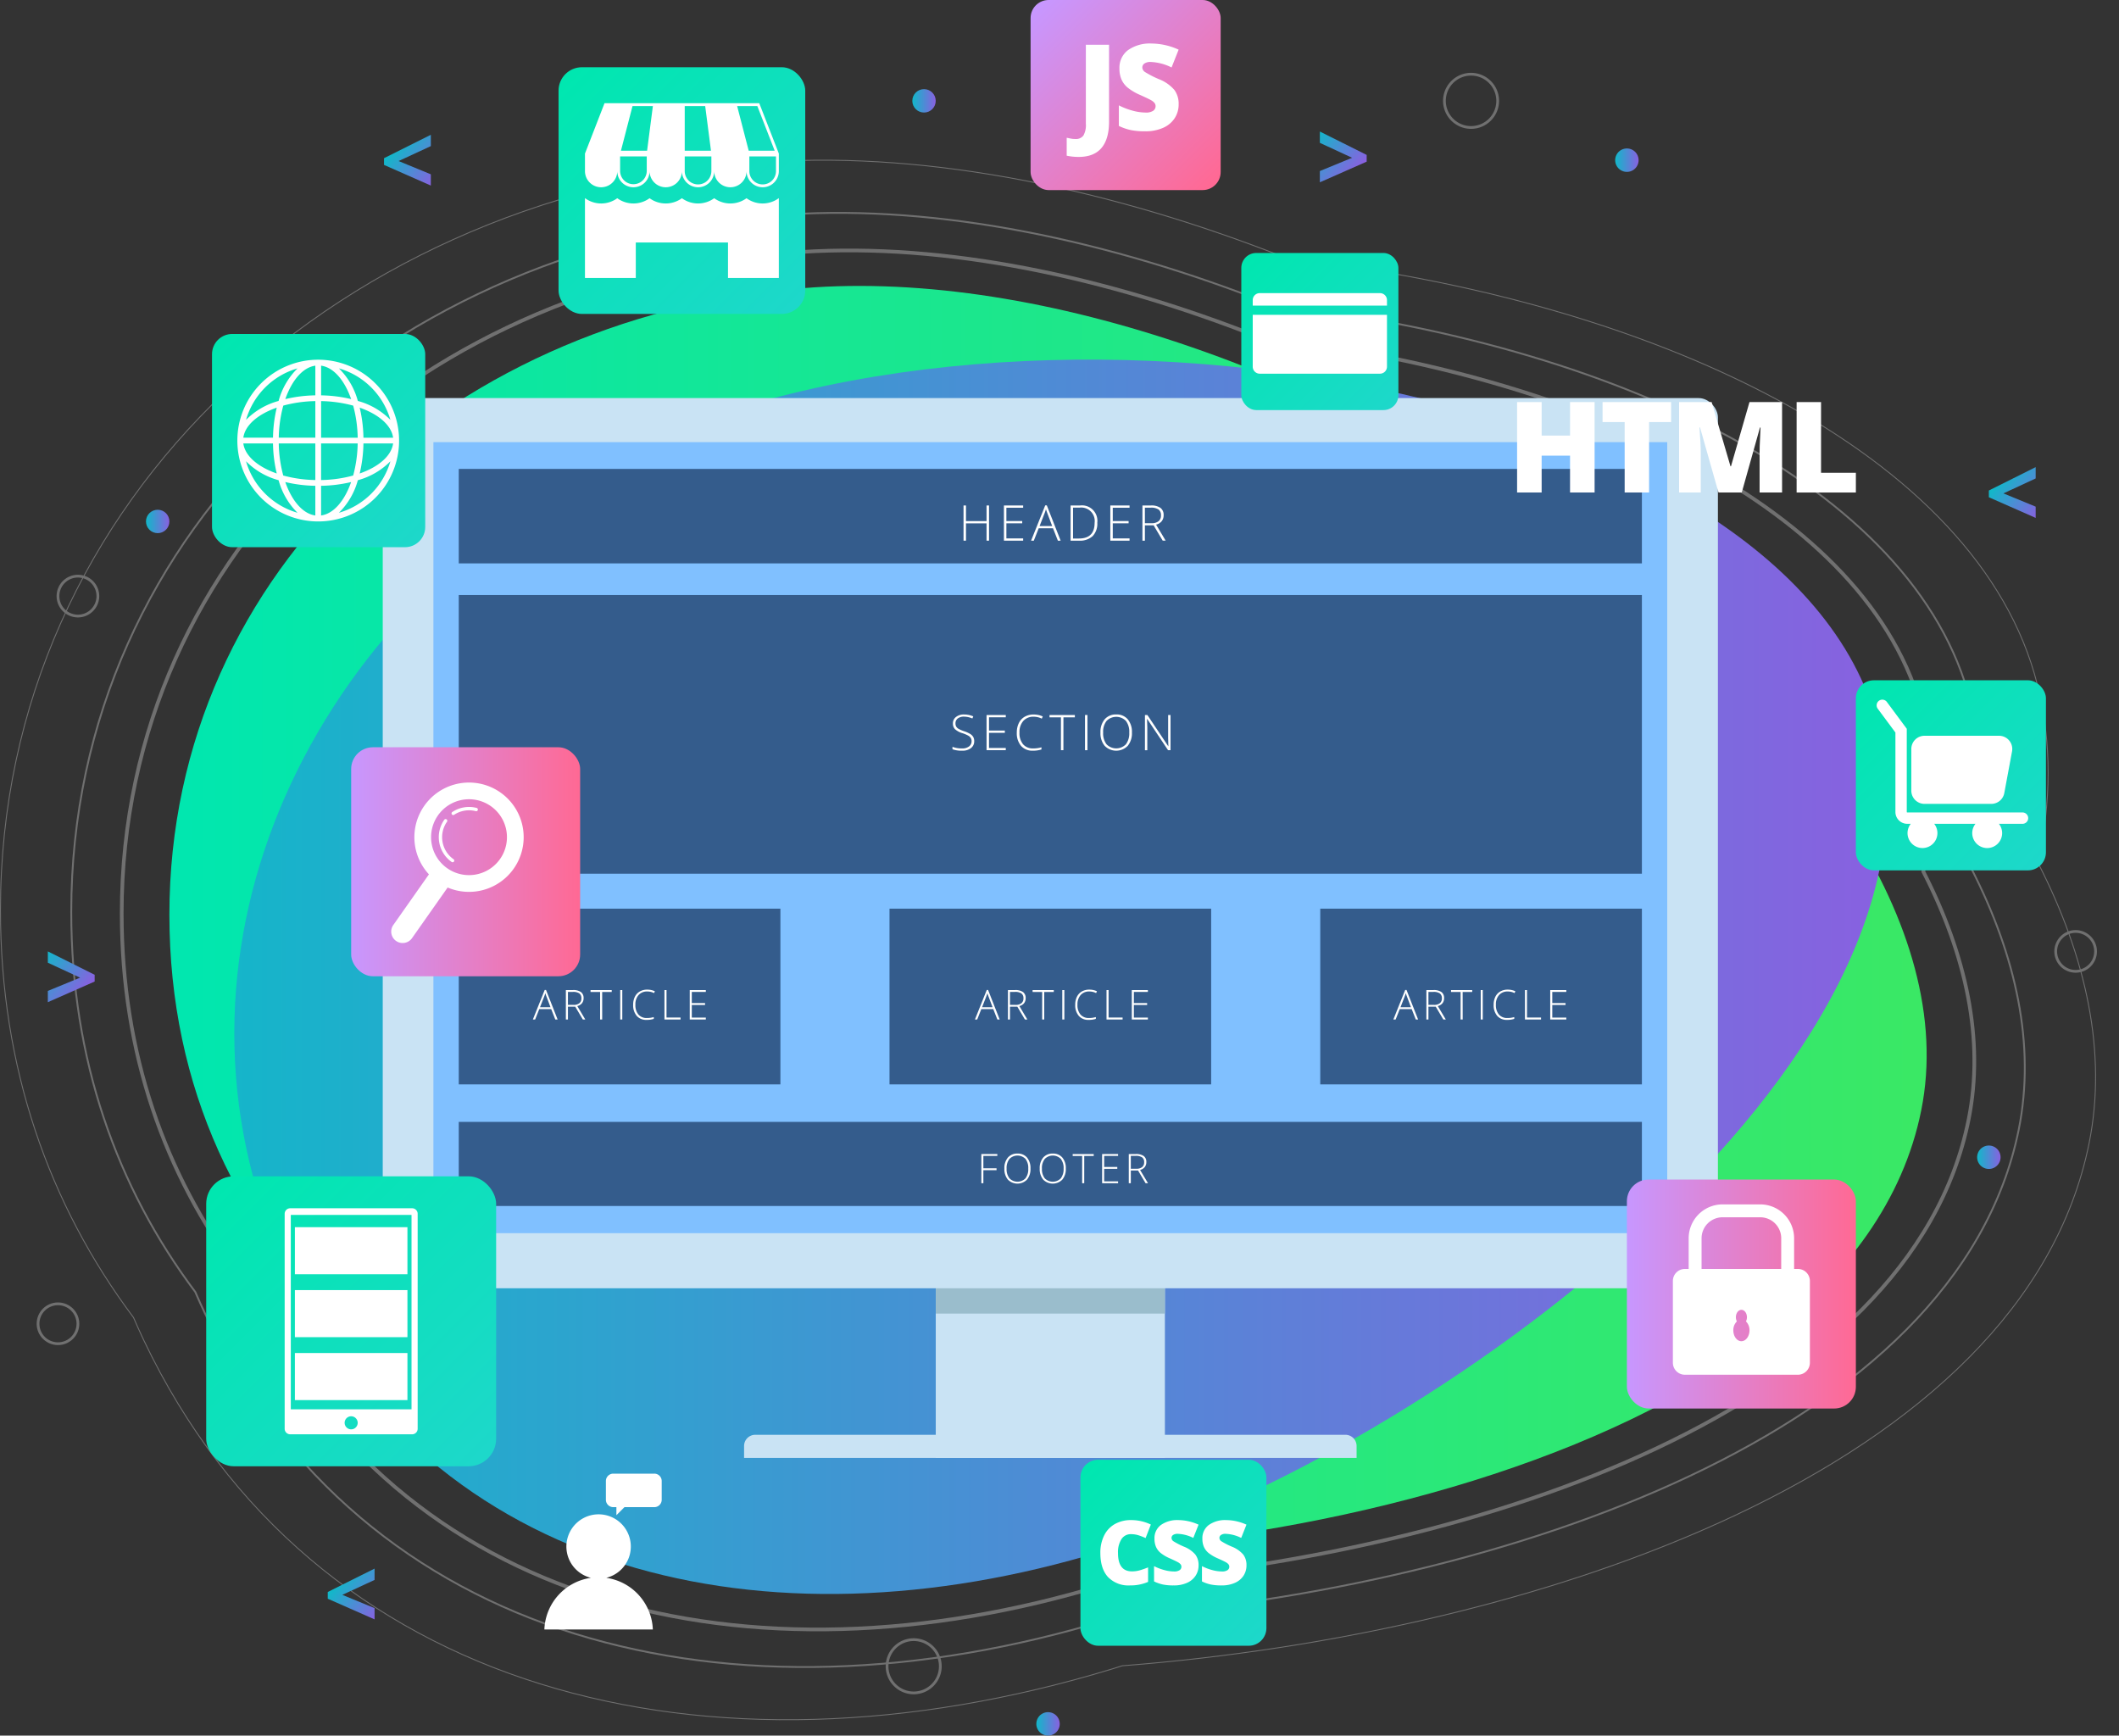<svg xmlns="http://www.w3.org/2000/svg" xmlns:xlink="http://www.w3.org/1999/xlink" width="575.317" height="471.187" viewBox="0 0 575.317 471.187">
  <rect x="0" y="0" width="575.317" height="471.187" fill="#333333" stroke="none"/>
  <defs>
    <linearGradient id="linear-gradient" y1="0.5" x2="1" y2="0.5" gradientUnits="objectBoundingBox">
      <stop offset="0" stop-color="#00e7b0"/>
      <stop offset="1" stop-color="#3de861"/>
    </linearGradient>
    <linearGradient id="linear-gradient-2" x1="-0.066" y1="0.517" x2="0.948" y2="0.517" gradientUnits="objectBoundingBox">
      <stop offset="0" stop-color="#11b8c9"/>
      <stop offset="1" stop-color="#8861e0"/>
    </linearGradient>
    <linearGradient id="linear-gradient-3" x1="0.039" y1="0.039" x2="0.961" y2="0.961" gradientUnits="objectBoundingBox">
      <stop offset="0" stop-color="#00e7b0"/>
      <stop offset="1" stop-color="#1dd8ca"/>
    </linearGradient>
    <linearGradient id="linear-gradient-7" x1="0.039" y1="0.039" x2="0.961" y2="0.961" gradientUnits="objectBoundingBox">
      <stop offset="0" stop-color="#c797ff"/>
      <stop offset="1" stop-color="#ff6994"/>
    </linearGradient>
    <linearGradient id="linear-gradient-8" x1="0" y1="0.5" x2="1" y2="0.5" xlink:href="#linear-gradient-7"/>
    <linearGradient id="linear-gradient-14" x1="0" y1="0.5" x2="1" y2="0.5" xlink:href="#linear-gradient-2"/>
    <linearGradient id="linear-gradient-16" x1="0" y1="0.5" x2="1" y2="0.5" xlink:href="#linear-gradient-2"/>
    <linearGradient id="linear-gradient-17" x1="0" y1="0.5" x2="1" y2="0.5" xlink:href="#linear-gradient-2"/>
    <linearGradient id="linear-gradient-19" x1="-0.146" y1="0.135" x2="0.676" y2="0.892" xlink:href="#linear-gradient-2"/>
    <linearGradient id="linear-gradient-20" x1="-0.146" y1="0.135" x2="0.676" y2="0.892" xlink:href="#linear-gradient-2"/>
    <linearGradient id="linear-gradient-21" x1="0.339" y1="0.148" x2="1.131" y2="0.879" xlink:href="#linear-gradient-2"/>
    <linearGradient id="linear-gradient-22" x1="0.339" y1="0.148" x2="1.131" y2="0.879" xlink:href="#linear-gradient-2"/>
    <linearGradient id="linear-gradient-24" x1="0.339" y1="0.148" x2="1.131" y2="0.879" xlink:href="#linear-gradient-2"/>
    <linearGradient id="linear-gradient-25" x1="0" y1="0.5" x2="1" y2="0.5" xlink:href="#linear-gradient-2"/>
  </defs>
  <g id="Group_6933" data-name="Group 6933" transform="translate(-37.537 -101.508)">
    <g id="Group_6890" data-name="Group 6890" transform="translate(37.662 144.994)">
      <path id="Path_7028" data-name="Path 7028" d="M546.032,380.67c-19.557,97.654-204.925,131.585-300.519,117.281C145.99,483.058,70.389,421.689,70.389,327.613S149,163.384,245.513,157.277C377.893,148.9,565.978,281.073,546.032,380.67Z" transform="translate(-24.524 -122.759)" fill="url(#linear-gradient)"/>
      <path id="Path_7029" data-name="Path 7029" d="M529.181,270.589c23.184,92.084-122.493,197.264-210.65,224.125-91.783,27.966-182.017,6.115-220.571-74.873s.37-173.6,80.955-218.411C289.447,139.965,505.536,176.671,529.181,270.589Z" transform="translate(-19.475 -117.03)" fill="url(#linear-gradient-2)"/>
      <g id="Group_6889" data-name="Group 6889">
        <path id="Path_7030" data-name="Path 7030" d="M550.291,318.647c3.2-14.337,3.408-28.675-.13-42.724-14.089-55.962-92.991-92.648-179.978-102.278-42.017-16.618-85.492-25.684-124.4-23.222C144.028,156.861,61.153,230.823,61.153,330c0,37.933,11.67,70.815,31.939,97.847.786,1.812,1.593,3.623,2.451,5.424,40.646,85.383,135.776,108.419,232.539,78.936.783-.238,1.584-.5,2.377-.748,99.435-7.709,216.446-47.143,232.144-125.523C566.911,364.425,562,341.472,550.291,318.647Z" transform="translate(-28.232 -125.518)" fill="none" stroke="#707070" stroke-miterlimit="10" stroke-width="1"/>
        <path id="Path_7031" data-name="Path 7031" d="M567.163,320.557c3.37-15.117,3.595-30.237-.136-45.052-14.857-59.01-98.057-97.694-189.786-107.851-44.305-17.525-90.149-27.084-131.18-24.487-107.3,6.79-194.685,84.781-194.685,189.364,0,40,12.3,74.671,33.678,103.178.83,1.91,1.682,3.819,2.586,5.719,42.86,90.034,143.172,114.325,245.208,83.236.827-.251,1.669-.526,2.506-.79,104.853-8.128,228.24-49.71,244.792-132.36C584.689,368.829,579.512,344.625,567.163,320.557Z" transform="translate(-32.157 -128.44)" fill="none" stroke="#707070" stroke-miterlimit="10" stroke-width="0.5"/>
        <path id="Path_7032" data-name="Path 7032" d="M590.828,323.235c3.616-16.212,3.855-32.428-.146-48.317-15.933-63.286-105.164-104.773-203.539-115.665-47.516-18.795-96.682-29.048-140.688-26.263C131.386,140.271,37.662,223.915,37.662,336.076c0,42.9,13.2,80.084,36.119,110.656.889,2.049,1.8,4.1,2.772,6.133,45.967,96.56,153.55,122.612,262.978,89.269.887-.271,1.791-.563,2.688-.846C454.671,532.569,587,487.972,604.753,399.333,609.625,375.005,604.073,349.048,590.828,323.235Z" transform="translate(-37.662 -132.538)" fill="none" stroke="#707070" stroke-miterlimit="10" stroke-width="0.25"/>
      </g>
    </g>
    <g id="Group_6902" data-name="Group 6902" transform="translate(141.453 209.582)">
      <rect id="Rectangle_1238" data-name="Rectangle 1238" width="62.212" height="50.248" transform="translate(150.147 237.483)" fill="#c9e3f4"/>
      <path id="Rectangle_1239" data-name="Rectangle 1239" d="M3.041,0H163.256A3.041,3.041,0,0,1,166.3,3.041v3.24a0,0,0,0,1,0,0H0a0,0,0,0,1,0,0V3.041A3.041,3.041,0,0,1,3.041,0Z" transform="translate(98.104 281.45)" fill="#c9e3f4"/>
      <rect id="Rectangle_1240" data-name="Rectangle 1240" width="62.212" height="11.067" transform="translate(150.147 237.483)" fill="#9abdcc"/>
      <rect id="Rectangle_1241" data-name="Rectangle 1241" width="362.505" height="241.67" rx="5.229" fill="#c9e3f4"/>
      <rect id="Rectangle_1242" data-name="Rectangle 1242" width="334.988" height="214.751" transform="translate(13.758 11.964)" fill="#80c0ff"/>
      <g id="Group_6901" data-name="Group 6901" transform="translate(20.638 19.23)">
        <rect id="Rectangle_1243" data-name="Rectangle 1243" width="321.23" height="25.647" fill="#345c8c"/>
        <rect id="Rectangle_1244" data-name="Rectangle 1244" width="321.23" height="22.832" transform="translate(0 177.273)" fill="#345c8c"/>
        <rect id="Rectangle_1245" data-name="Rectangle 1245" width="321.23" height="75.658" transform="translate(0 34.239)" fill="#345c8c"/>
        <rect id="Rectangle_1246" data-name="Rectangle 1246" width="87.329" height="47.703" transform="translate(0 119.387)" fill="#345c8c"/>
        <rect id="Rectangle_1247" data-name="Rectangle 1247" width="87.329" height="47.703" transform="translate(116.951 119.387)" fill="#345c8c"/>
        <rect id="Rectangle_1248" data-name="Rectangle 1248" width="87.329" height="47.703" transform="translate(233.901 119.387)" fill="#345c8c"/>
        <g id="Group_6900" data-name="Group 6900" transform="translate(20.122 9.886)">
          <g id="Group_6892" data-name="Group 6892" transform="translate(116.93)">
            <g id="Group_6891" data-name="Group 6891">
              <path id="Path_7033" data-name="Path 7033" d="M231.163,208.984h-.673v-4.7h-5.582v4.7h-.666v-9.555h.666v4.242h5.582v-4.242h.673Z" transform="translate(-224.243 -199.39)" fill="#fff"/>
              <path id="Path_7034" data-name="Path 7034" d="M237.289,208.984h-5.222v-9.555h5.222v.615h-4.556v3.614h4.3v.614h-4.3v4.1h4.556Z" transform="translate(-221.102 -199.39)" fill="#fff"/>
              <path id="Path_7035" data-name="Path 7035" d="M243.279,205.623H239.4L238.065,209h-.739l3.843-9.594h.425L245.358,209h-.751Zm-3.64-.6h3.418l-1.3-3.445c-.109-.27-.241-.645-.392-1.124a10.659,10.659,0,0,1-.385,1.138Z" transform="translate(-218.991 -199.401)" fill="#fff"/>
              <path id="Path_7036" data-name="Path 7036" d="M252.233,204.115a4.862,4.862,0,0,1-1.261,3.637,5.1,5.1,0,0,1-3.705,1.232h-2.287v-9.555h2.581a4.19,4.19,0,0,1,4.672,4.686Zm-.726.027a3.658,3.658,0,0,0-4.1-4.124h-1.759V208.4h1.582Q251.507,208.4,251.507,204.142Z" transform="translate(-215.919 -199.39)" fill="#fff"/>
              <path id="Path_7037" data-name="Path 7037" d="M257.9,208.984h-5.222v-9.555H257.9v.615h-4.556v3.614h4.3v.614h-4.3v4.1H257.9Z" transform="translate(-212.829 -199.39)" fill="#fff"/>
              <path id="Path_7038" data-name="Path 7038" d="M259.568,204.822v4.162H258.9v-9.555h2.275a4.294,4.294,0,0,1,2.628.657,2.344,2.344,0,0,1,.849,1.977,2.581,2.581,0,0,1-.506,1.62,2.827,2.827,0,0,1-1.54.947l2.6,4.353h-.8l-2.464-4.162Zm0-.576h1.823a2.9,2.9,0,0,0,1.875-.54,1.923,1.923,0,0,0,.667-1.591,1.865,1.865,0,0,0-.653-1.588,3.576,3.576,0,0,0-2.132-.5h-1.581Z" transform="translate(-210.33 -199.39)" fill="#fff"/>
            </g>
          </g>
          <g id="Group_6894" data-name="Group 6894" transform="translate(113.919 56.774)">
            <g id="Group_6893" data-name="Group 6893">
              <path id="Path_7039" data-name="Path 7039" d="M228,247.149a2.292,2.292,0,0,1-.879,1.895,3.642,3.642,0,0,1-2.336.7,7.294,7.294,0,0,1-2.687-.387v-.666a6.808,6.808,0,0,0,2.635.437,2.947,2.947,0,0,0,1.865-.54,1.707,1.707,0,0,0,.69-1.414,1.64,1.64,0,0,0-.228-.9,2.067,2.067,0,0,0-.746-.65,9.212,9.212,0,0,0-1.516-.635,5.192,5.192,0,0,1-2.022-1.088,2.162,2.162,0,0,1-.559-1.56,2.136,2.136,0,0,1,.841-1.748,3.328,3.328,0,0,1,2.16-.675,6.332,6.332,0,0,1,2.528.509l-.241.575a5.907,5.907,0,0,0-2.275-.5,2.665,2.665,0,0,0-1.686.49,1.6,1.6,0,0,0-.628,1.333,1.738,1.738,0,0,0,.193.869,1.766,1.766,0,0,0,.631.612,8.833,8.833,0,0,0,1.5.65,8.02,8.02,0,0,1,1.68.748,2.388,2.388,0,0,1,.82.823A2.262,2.262,0,0,1,228,247.149Z" transform="translate(-222.094 -239.908)" fill="#fff"/>
              <path id="Path_7040" data-name="Path 7040" d="M233.923,249.574H228.7v-9.555h5.222v.615h-4.555v3.614h4.3v.614h-4.3v4.1h4.555Z" transform="translate(-219.442 -239.869)" fill="#fff"/>
              <path id="Path_7041" data-name="Path 7041" d="M239.149,240.523a3.611,3.611,0,0,0-2.83,1.149,4.549,4.549,0,0,0-1.033,3.15,4.718,4.718,0,0,0,.974,3.176,3.473,3.473,0,0,0,2.785,1.131,7.546,7.546,0,0,0,2.209-.307v.589a7.226,7.226,0,0,1-2.366.334,4.028,4.028,0,0,1-3.17-1.3,5.277,5.277,0,0,1-1.156-3.633,5.7,5.7,0,0,1,.552-2.569,3.979,3.979,0,0,1,1.588-1.715,4.686,4.686,0,0,1,2.408-.6,5.8,5.8,0,0,1,2.5.521l-.269.6A4.843,4.843,0,0,0,239.149,240.523Z" transform="translate(-217.089 -239.908)" fill="#fff"/>
              <path id="Path_7042" data-name="Path 7042" d="M244.672,249.574H244v-8.927h-3.1v-.628h6.881v.628h-3.1Z" transform="translate(-214.547 -239.869)" fill="#fff"/>
              <path id="Path_7043" data-name="Path 7043" d="M247.772,249.574v-9.555h.667v9.555Z" transform="translate(-211.786 -239.869)" fill="#fff"/>
              <path id="Path_7044" data-name="Path 7044" d="M259.311,244.827a5.334,5.334,0,0,1-1.137,3.6,4.369,4.369,0,0,1-6.267,0,5.354,5.354,0,0,1-1.138-3.61,5.264,5.264,0,0,1,1.148-3.592,3.948,3.948,0,0,1,3.134-1.31,3.906,3.906,0,0,1,3.131,1.317A5.346,5.346,0,0,1,259.311,244.827Zm-7.816,0A4.9,4.9,0,0,0,252.41,248a3.661,3.661,0,0,0,5.264.01,4.9,4.9,0,0,0,.912-3.183,4.844,4.844,0,0,0-.912-3.166,3.672,3.672,0,0,0-5.254.01A4.8,4.8,0,0,0,251.495,244.827Z" transform="translate(-210.583 -239.912)" fill="#fff"/>
              <path id="Path_7045" data-name="Path 7045" d="M266.333,249.574h-.673L260,241.091h-.052c.052,1.01.078,1.774.078,2.287v6.2h-.64v-9.555h.667l5.653,8.47h.039q-.059-1.177-.059-2.235v-6.235h.646Z" transform="translate(-207.124 -239.869)" fill="#fff"/>
            </g>
          </g>
          <g id="Group_6896" data-name="Group 6896" transform="translate(121.76 175.988)">
            <g id="Group_6895" data-name="Group 6895">
              <path id="Path_7046" data-name="Path 7046" d="M228.241,332.992h-.552v-7.925h4.342v.509h-3.79v3.362h3.578v.514h-3.578Z" transform="translate(-227.689 -324.942)" fill="#fff"/>
              <path id="Path_7047" data-name="Path 7047" d="M239.241,329.055a4.428,4.428,0,0,1-.943,2.985,3.631,3.631,0,0,1-5.2,0,4.444,4.444,0,0,1-.943-3,4.379,4.379,0,0,1,.952-2.979,3.28,3.28,0,0,1,2.6-1.086,3.235,3.235,0,0,1,2.6,1.093A4.422,4.422,0,0,1,239.241,329.055Zm-6.484,0a4.051,4.051,0,0,0,.761,2.632,3.038,3.038,0,0,0,4.365.008,4.065,4.065,0,0,0,.755-2.64,4.015,4.015,0,0,0-.755-2.626,3.049,3.049,0,0,0-4.358.008A3.986,3.986,0,0,0,232.756,329.055Z" transform="translate(-225.896 -324.978)" fill="#fff"/>
              <path id="Path_7048" data-name="Path 7048" d="M246.085,329.055a4.427,4.427,0,0,1-.942,2.985,3.631,3.631,0,0,1-5.2,0,4.444,4.444,0,0,1-.943-3,4.379,4.379,0,0,1,.952-2.979,3.28,3.28,0,0,1,2.6-1.086,3.235,3.235,0,0,1,2.6,1.093A4.421,4.421,0,0,1,246.085,329.055Zm-6.483,0a4.059,4.059,0,0,0,.76,2.632,3.04,3.04,0,0,0,4.367.008,4.065,4.065,0,0,0,.755-2.64,4.016,4.016,0,0,0-.755-2.626,3.049,3.049,0,0,0-4.358.008A3.986,3.986,0,0,0,239.6,329.055Z" transform="translate(-223.148 -324.978)" fill="#fff"/>
              <path id="Path_7049" data-name="Path 7049" d="M248.521,332.992h-.559v-7.4h-2.574v-.521H251.1v.521h-2.574Z" transform="translate(-220.584 -324.942)" fill="#fff"/>
              <path id="Path_7050" data-name="Path 7050" d="M255.423,332.992h-4.332v-7.925h4.332v.509h-3.78v3h3.567v.509h-3.567v3.4h3.78Z" transform="translate(-218.295 -324.942)" fill="#fff"/>
              <path id="Path_7051" data-name="Path 7051" d="M256.807,329.54v3.452h-.552v-7.925h1.885a3.55,3.55,0,0,1,2.179.545,1.939,1.939,0,0,1,.7,1.638,2.133,2.133,0,0,1-.42,1.345,2.327,2.327,0,0,1-1.275.786l2.151,3.61h-.662l-2.042-3.452Zm0-.478h1.512a2.419,2.419,0,0,0,1.556-.447,1.594,1.594,0,0,0,.552-1.32,1.549,1.549,0,0,0-.541-1.317,2.956,2.956,0,0,0-1.767-.412h-1.312Z" transform="translate(-216.222 -324.942)" fill="#fff"/>
            </g>
          </g>
          <g id="Group_6897" data-name="Group 6897" transform="translate(0 131.482)">
            <path id="Path_7052" data-name="Path 7052" d="M145.785,298.481h-3.246l-1.116,2.82h-.617l3.214-8.022h.355l3.149,8.022h-.629Zm-3.044-.5H145.6l-1.086-2.88c-.091-.224-.2-.538-.328-.939a8.747,8.747,0,0,1-.322.952Z" transform="translate(-140.807 -293.196)" fill="#fff"/>
            <path id="Path_7053" data-name="Path 7053" d="M147.76,297.81v3.481H147.2V293.3h1.9a3.585,3.585,0,0,1,2.2.549,1.96,1.96,0,0,1,.711,1.654,2.157,2.157,0,0,1-.425,1.355,2.358,2.358,0,0,1-1.287.792l2.171,3.639H151.8l-2.059-3.481Zm0-.481h1.526a2.436,2.436,0,0,0,1.568-.451,1.608,1.608,0,0,0,.558-1.33,1.562,1.562,0,0,0-.548-1.329,2.982,2.982,0,0,0-1.78-.415H147.76Z" transform="translate(-138.239 -293.187)" fill="#fff"/>
            <path id="Path_7054" data-name="Path 7054" d="M155.14,301.292h-.563v-7.465h-2.6V293.3h5.754v.524H155.14Z" transform="translate(-136.322 -293.187)" fill="#fff"/>
            <path id="Path_7055" data-name="Path 7055" d="M157.731,301.292V293.3h.558v7.99Z" transform="translate(-134.013 -293.187)" fill="#fff"/>
            <path id="Path_7056" data-name="Path 7056" d="M164.073,293.723a3.022,3.022,0,0,0-2.366.961,3.8,3.8,0,0,0-.862,2.633,3.95,3.95,0,0,0,.813,2.657,2.9,2.9,0,0,0,2.328.945,6.316,6.316,0,0,0,1.847-.256v.492a6.011,6.011,0,0,1-1.977.279,3.369,3.369,0,0,1-2.652-1.088,4.422,4.422,0,0,1-.967-3.038,4.784,4.784,0,0,1,.462-2.148,3.331,3.331,0,0,1,1.329-1.434,3.92,3.92,0,0,1,2.012-.506,4.811,4.811,0,0,1,2.092.439l-.223.5A4.061,4.061,0,0,0,164.073,293.723Z" transform="translate(-133.007 -293.22)" fill="#fff"/>
            <path id="Path_7057" data-name="Path 7057" d="M166.3,301.292V293.3h.558v7.465h3.811v.524Z" transform="translate(-130.573 -293.187)" fill="#fff"/>
            <path id="Path_7058" data-name="Path 7058" d="M175.564,301.292H171.2V293.3h4.367v.514h-3.811v3.022h3.6v.514h-3.6v3.427h3.811Z" transform="translate(-128.607 -293.187)" fill="#fff"/>
          </g>
          <g id="Group_6898" data-name="Group 6898" transform="translate(120.022 131.482)">
            <path id="Path_7059" data-name="Path 7059" d="M231.427,298.481H228.18l-1.114,2.82h-.617l3.214-8.022h.355l3.149,8.022h-.629Zm-3.044-.5h2.858l-1.086-2.88c-.091-.224-.2-.538-.329-.939a8.766,8.766,0,0,1-.321.952Z" transform="translate(-226.449 -293.196)" fill="#fff"/>
            <path id="Path_7060" data-name="Path 7060" d="M233.4,297.81v3.481h-.556V293.3h1.9a3.588,3.588,0,0,1,2.2.549,1.96,1.96,0,0,1,.711,1.654,2.166,2.166,0,0,1-.425,1.355,2.358,2.358,0,0,1-1.287.792l2.171,3.639h-.668l-2.059-3.481Zm0-.481h1.526a2.441,2.441,0,0,0,1.568-.451,1.608,1.608,0,0,0,.558-1.33,1.562,1.562,0,0,0-.548-1.329,2.985,2.985,0,0,0-1.78-.415H233.4Z" transform="translate(-223.881 -293.187)" fill="#fff"/>
            <path id="Path_7061" data-name="Path 7061" d="M240.782,301.292h-.563v-7.465h-2.6V293.3h5.754v.524h-2.594Z" transform="translate(-221.964 -293.187)" fill="#fff"/>
            <path id="Path_7062" data-name="Path 7062" d="M243.373,301.292V293.3h.558v7.99Z" transform="translate(-219.655 -293.187)" fill="#fff"/>
            <path id="Path_7063" data-name="Path 7063" d="M249.715,293.723a3.018,3.018,0,0,0-2.366.961,3.8,3.8,0,0,0-.863,2.633,3.951,3.951,0,0,0,.814,2.657,2.9,2.9,0,0,0,2.328.945,6.315,6.315,0,0,0,1.847-.256v.492a6.011,6.011,0,0,1-1.977.279,3.369,3.369,0,0,1-2.652-1.088,4.415,4.415,0,0,1-.967-3.038,4.766,4.766,0,0,1,.462-2.148,3.336,3.336,0,0,1,1.327-1.434,3.929,3.929,0,0,1,2.014-.506,4.811,4.811,0,0,1,2.092.439l-.224.5A4.051,4.051,0,0,0,249.715,293.723Z" transform="translate(-218.649 -293.22)" fill="#fff"/>
            <path id="Path_7064" data-name="Path 7064" d="M251.942,301.292V293.3h.558v7.465h3.809v.524Z" transform="translate(-216.215 -293.187)" fill="#fff"/>
            <path id="Path_7065" data-name="Path 7065" d="M261.206,301.292h-4.367V293.3h4.367v.514H257.4v3.022h3.6v.514h-3.6v3.427h3.811Z" transform="translate(-214.249 -293.187)" fill="#fff"/>
          </g>
          <g id="Group_6899" data-name="Group 6899" transform="translate(233.627 131.482)">
            <path id="Path_7066" data-name="Path 7066" d="M312.491,298.481h-3.247l-1.114,2.82h-.618l3.214-8.022h.355l3.149,8.022H313.6Zm-3.044-.5H312.3l-1.088-2.88c-.091-.224-.2-.538-.328-.939a8.743,8.743,0,0,1-.322.952Z" transform="translate(-307.512 -293.196)" fill="#fff"/>
            <path id="Path_7067" data-name="Path 7067" d="M314.467,297.81v3.481h-.558V293.3h1.9a3.585,3.585,0,0,1,2.2.549,1.96,1.96,0,0,1,.71,1.654,2.158,2.158,0,0,1-.425,1.355,2.354,2.354,0,0,1-1.285.792l2.169,3.639h-.669l-2.059-3.481Zm0-.481h1.526a2.442,2.442,0,0,0,1.568-.451,1.611,1.611,0,0,0,.556-1.33,1.561,1.561,0,0,0-.547-1.329,2.987,2.987,0,0,0-1.781-.415h-1.323Z" transform="translate(-304.944 -293.187)" fill="#fff"/>
            <path id="Path_7068" data-name="Path 7068" d="M321.845,301.292h-.563v-7.465h-2.6V293.3h5.754v.524h-2.6Z" transform="translate(-303.026 -293.187)" fill="#fff"/>
            <path id="Path_7069" data-name="Path 7069" d="M324.437,301.292V293.3h.556v7.99Z" transform="translate(-300.718 -293.187)" fill="#fff"/>
            <path id="Path_7070" data-name="Path 7070" d="M330.779,293.723a3.018,3.018,0,0,0-2.366.961,3.8,3.8,0,0,0-.863,2.633,3.943,3.943,0,0,0,.814,2.657,2.9,2.9,0,0,0,2.328.945,6.306,6.306,0,0,0,1.846-.256v.492a6,6,0,0,1-1.976.279,3.374,3.374,0,0,1-2.653-1.088,4.423,4.423,0,0,1-.967-3.038,4.785,4.785,0,0,1,.462-2.148,3.331,3.331,0,0,1,1.329-1.434,3.924,3.924,0,0,1,2.012-.506,4.821,4.821,0,0,1,2.094.439l-.224.5A4.051,4.051,0,0,0,330.779,293.723Z" transform="translate(-299.712 -293.22)" fill="#fff"/>
            <path id="Path_7071" data-name="Path 7071" d="M333.006,301.292V293.3h.556v7.465h3.81v.524Z" transform="translate(-297.278 -293.187)" fill="#fff"/>
            <path id="Path_7072" data-name="Path 7072" d="M342.27,301.292H337.9V293.3h4.368v.514H338.46v3.022h3.6v.514h-3.6v3.427h3.811Z" transform="translate(-295.312 -293.187)" fill="#fff"/>
          </g>
        </g>
      </g>
    </g>
    <g id="Group_6925" data-name="Group 6925" transform="translate(93.521 101.508)">
      <g id="Group_6904" data-name="Group 6904" transform="translate(281.038 68.681)">
        <rect id="Rectangle_1249" data-name="Rectangle 1249" width="42.648" height="42.648" rx="4.047" fill="url(#linear-gradient-3)"/>
        <g id="Group_6903" data-name="Group 6903" transform="translate(3.1 10.9)">
          <path id="Path_7073" data-name="Path 7073" d="M280.268,176.577a1.9,1.9,0,0,0,1.9,1.9h32.648a1.9,1.9,0,0,0,1.9-1.9V162.491H280.268Z" transform="translate(-280.268 -156.608)" fill="#fff"/>
          <path id="Path_7074" data-name="Path 7074" d="M314.816,158.293H282.168a1.9,1.9,0,0,0-1.9,1.9v1.484h36.449v-1.484A1.9,1.9,0,0,0,314.816,158.293Z" transform="translate(-280.268 -158.293)" fill="#fff"/>
        </g>
      </g>
      <g id="Group_6906" data-name="Group 6906" transform="translate(95.665 18.253)">
        <rect id="Rectangle_1250" data-name="Rectangle 1250" width="66.977" height="66.977" rx="6.356" fill="url(#linear-gradient-3)"/>
        <g id="Group_6905" data-name="Group 6905" transform="translate(7.171 9.771)">
          <path id="Path_7075" data-name="Path 7075" d="M198.224,121.5H156.208l-2.654,6.836-2.654,6.836v4.761a4.386,4.386,0,1,0,8.772,0,4.386,4.386,0,0,0,8.773,0,4.384,4.384,0,0,0,4.387,4.386h0a4.384,4.384,0,0,0,4.386-4.386,4.386,4.386,0,1,0,8.772,0,4.385,4.385,0,0,0,4.387,4.386h0a4.388,4.388,0,0,0,4.387-4.386,4.386,4.386,0,0,0,8.773,0v-4.761Zm-.527.771,4.71,12.131h-7.051l-3.141-12.131Zm-19.711,0h5.555l1.571,12.131h-7.126Zm-14.178,0h5.53l-1.571,12.131h-7.1Zm3.865,17.662a3.616,3.616,0,0,1-7.231,0v-3.991h7.231Zm17.546,0a3.616,3.616,0,0,1-7.233,0v-3.991h7.233Zm17.545,0a3.616,3.616,0,0,1-7.233,0v-3.991h7.233Z" transform="translate(-150.899 -121.505)" fill="#fff"/>
          <path id="Path_7076" data-name="Path 7076" d="M199.148,141.341a7.428,7.428,0,0,1-4.386-1.427,7.457,7.457,0,0,1-8.773,0,7.455,7.455,0,0,1-8.772,0,7.457,7.457,0,0,1-8.773,0,7.457,7.457,0,0,1-8.773,0,7.4,7.4,0,0,1-8.772-.027v21.673h13.8v-9.629h25.034v9.629h13.8V139.888A7.4,7.4,0,0,1,199.148,141.341Z" transform="translate(-150.899 -114.125)" fill="#fff"/>
        </g>
      </g>
      <g id="Group_6907" data-name="Group 6907" transform="translate(1.578 90.665)">
        <rect id="Rectangle_1251" data-name="Rectangle 1251" width="57.89" height="57.89" rx="5.494" fill="url(#linear-gradient-3)"/>
        <path id="Path_7077" data-name="Path 7077" d="M105.511,171.19a21.956,21.956,0,1,0,21.956,21.956A21.981,21.981,0,0,0,105.511,171.19Zm12.278,21.176a37.569,37.569,0,0,0-1.019-8.158c5.112,1.788,8.608,4.755,9.076,8.158Zm-1.561,0h-9.936V182.43a35.444,35.444,0,0,1,8.71,1.226A35.444,35.444,0,0,1,116.228,192.366Zm-9.936-11.5v-8.057c3.4.468,6.37,3.963,8.158,9.076A37.656,37.656,0,0,0,106.292,180.868Zm-1.561-8.057v8.057a37.654,37.654,0,0,0-8.156,1.019C98.362,176.775,101.328,173.28,104.73,172.811Zm0,9.618v9.936H94.8a35.444,35.444,0,0,1,1.226-8.71A35.422,35.422,0,0,1,104.73,182.43Zm-11.5,9.936H85.177c.468-3.4,3.963-6.37,9.076-8.158A37.569,37.569,0,0,0,93.234,192.366Zm0,1.561a37.556,37.556,0,0,0,1.019,8.156c-5.114-1.787-8.608-4.754-9.076-8.156Zm1.561,0h9.935v9.935a35.425,35.425,0,0,1-8.709-1.226A35.423,35.423,0,0,1,94.8,193.927Zm9.935,11.5v8.057c-3.4-.468-6.37-3.962-8.156-9.074A37.656,37.656,0,0,0,104.73,205.423Zm1.561,8.057v-8.057a37.658,37.658,0,0,0,8.158-1.017C112.661,209.518,109.694,213.012,106.292,213.48Zm0-9.618v-9.935h9.936A35.423,35.423,0,0,1,115,202.635,35.446,35.446,0,0,1,106.292,203.862Zm11.5-9.935h8.057c-.468,3.4-3.962,6.37-9.076,8.156A37.556,37.556,0,0,0,117.789,193.927Zm7.324-6.4a19.612,19.612,0,0,0-8.843-5.141,19.619,19.619,0,0,0-5.14-8.843A20.472,20.472,0,0,1,125.113,187.528Zm-25.22-13.982a19.6,19.6,0,0,0-5.139,8.842,19.612,19.612,0,0,0-8.843,5.141A20.468,20.468,0,0,1,99.893,173.546ZM85.91,198.765a19.624,19.624,0,0,0,8.843,5.14,19.613,19.613,0,0,0,5.139,8.842A20.473,20.473,0,0,1,85.91,198.765Zm25.219,13.982a19.614,19.614,0,0,0,5.14-8.842,19.624,19.624,0,0,0,8.843-5.14A20.472,20.472,0,0,1,111.129,212.747Z" transform="translate(-76.675 -164.201)" fill="#fff"/>
      </g>
      <g id="Group_6909" data-name="Group 6909" transform="translate(447.892 184.687)">
        <rect id="Rectangle_1252" data-name="Rectangle 1252" width="51.604" height="51.604" rx="4.897" fill="url(#linear-gradient-3)"/>
        <g id="Group_6908" data-name="Group 6908" transform="translate(5.653 5.28)">
          <path id="Path_7078" data-name="Path 7078" d="M429.574,262.533H411.445a3.59,3.59,0,0,1-3.589-3.59V247.629a3.59,3.59,0,0,1,3.589-3.589h20.23a3.589,3.589,0,0,1,3.529,4.245L433.1,259.6A3.59,3.59,0,0,1,429.574,262.533Z" transform="translate(-398.456 -234.257)" fill="#fff"/>
          <path id="Path_7079" data-name="Path 7079" d="M440.7,267.663H409.44a.124.124,0,0,1-.125-.123V244.946l-5.389-7.264a1.541,1.541,0,1,0-2.475,1.836l4.782,6.447V267.54a3.21,3.21,0,0,0,3.207,3.206h.96a4.057,4.057,0,1,0,6.36,0h11.209a4.059,4.059,0,1,0,6.36,0H440.7a1.542,1.542,0,1,0,0-3.083Z" transform="translate(-401.148 -237.059)" fill="#fff"/>
        </g>
      </g>
      <g id="Group_6911" data-name="Group 6911" transform="translate(223.826)">
        <rect id="Rectangle_1253" data-name="Rectangle 1253" width="51.604" height="51.604" rx="4.897" fill="url(#linear-gradient-7)"/>
        <g id="Group_6910" data-name="Group 6910" transform="translate(9.805 11.818)">
          <path id="Path_7080" data-name="Path 7080" d="M247.478,140.63a15.373,15.373,0,0,1-3.25-.332v-4.867c.338.063.7.135,1.078.214a6.131,6.131,0,0,0,1.237.119,2.534,2.534,0,0,0,2.218-.936,5.727,5.727,0,0,0,.666-3.2V110.178h6.294v20.909q0,4.707-2.062,7.125T247.478,140.63Z" transform="translate(-244.228 -109.846)" fill="#fff"/>
          <path id="Path_7081" data-name="Path 7081" d="M270.564,126.411a6.831,6.831,0,0,1-1.095,3.829,7.158,7.158,0,0,1-3.155,2.6,11.693,11.693,0,0,1-4.835.928,19.622,19.622,0,0,1-3.883-.325,14.411,14.411,0,0,1-3.265-1.134v-5.581a18.585,18.585,0,0,0,3.725,1.435,13.892,13.892,0,0,0,3.551.516,3.45,3.45,0,0,0,2.045-.483,1.487,1.487,0,0,0,.65-1.244,1.373,1.373,0,0,0-.262-.832,3.044,3.044,0,0,0-.839-.722q-.58-.364-3.083-1.49a14.8,14.8,0,0,1-3.4-2,6.131,6.131,0,0,1-1.68-2.22,7.372,7.372,0,0,1-.547-2.964,5.939,5.939,0,0,1,2.331-4.993,10.273,10.273,0,0,1,6.4-1.791,17.992,17.992,0,0,1,7.339,1.663l-1.919,4.835a13.92,13.92,0,0,0-5.611-1.49,2.93,2.93,0,0,0-1.776.427,1.3,1.3,0,0,0-.555,1.062,1.533,1.533,0,0,0,.7,1.221,26.844,26.844,0,0,0,3.829,1.966,10.591,10.591,0,0,1,4.161,2.893A6.286,6.286,0,0,1,270.564,126.411Z" transform="translate(-240.172 -109.941)" fill="#fff"/>
        </g>
      </g>
      <g id="Group_6912" data-name="Group 6912" transform="translate(385.723 320.226)">
        <rect id="Rectangle_1254" data-name="Rectangle 1254" width="62.169" height="62.169" rx="5.9" fill="url(#linear-gradient-8)"/>
        <path id="Path_7082" data-name="Path 7082" d="M395.6,352.347h-1.022v-8.325a9.211,9.211,0,0,0-9.2-9.2H375.15a9.211,9.211,0,0,0-9.2,9.2v8.325h-1.022a3.263,3.263,0,0,0-3.263,3.263v22.2a3.263,3.263,0,0,0,3.263,3.261H395.6a3.262,3.262,0,0,0,3.263-3.261v-22.2A3.262,3.262,0,0,0,395.6,352.347Zm-15.335,19.619c-1.209,0-2.19-1.316-2.19-2.94a3.3,3.3,0,0,1,.961-2.433,2.5,2.5,0,0,1-.266-1.139c0-1.109.67-2.007,1.5-2.007s1.5.9,1.5,2.007a2.5,2.5,0,0,1-.266,1.139,3.3,3.3,0,0,1,.961,2.433C382.452,370.65,381.471,371.966,380.261,371.966Zm10.808-19.619H369.453v-8.325a5.7,5.7,0,0,1,5.7-5.7h10.224a5.7,5.7,0,0,1,5.7,5.7Z" transform="translate(-349.177 -328.074)" fill="#fff"/>
      </g>
      <g id="Group_6914" data-name="Group 6914" transform="translate(81.436 394.921)">
        <rect id="Rectangle_1255" data-name="Rectangle 1255" width="52.612" height="52.612" rx="4.993" fill="url(#linear-gradient-8)"/>
        <g id="Group_6913" data-name="Group 6913" transform="translate(10.379 5.154)">
          <path id="Path_7083" data-name="Path 7083" d="M159.842,412.1a8.746,8.746,0,1,0-4.166,0,14.738,14.738,0,0,0-12.641,14.021h29.448A14.738,14.738,0,0,0,159.842,412.1Z" transform="translate(-143.035 -383.817)" fill="#fff"/>
          <path id="Path_7084" data-name="Path 7084" d="M168.105,386.983H156.954a2,2,0,0,0-2,2v5.094a2,2,0,0,0,2,2h.851v2.185l2.185-2.185h8.116a2,2,0,0,0,2-2v-5.094A2,2,0,0,0,168.105,386.983Z" transform="translate(-138.25 -386.983)" fill="#fff"/>
        </g>
      </g>
      <g id="Group_6917" data-name="Group 6917" transform="translate(0 319.353)">
        <rect id="Rectangle_1256" data-name="Rectangle 1256" width="78.718" height="78.718" rx="7.47" fill="url(#linear-gradient-3)"/>
        <g id="Group_6916" data-name="Group 6916" transform="translate(21.303 8.675)">
          <g id="Group_6915" data-name="Group 6915" transform="translate(2.778 5.133)">
            <rect id="Rectangle_1257" data-name="Rectangle 1257" width="30.555" height="12.778" transform="translate(0 34.167)" fill="#fff"/>
            <rect id="Rectangle_1258" data-name="Rectangle 1258" width="30.555" height="12.778" transform="translate(0 17.083)" fill="#fff"/>
            <rect id="Rectangle_1259" data-name="Rectangle 1259" width="30.555" height="12.778" fill="#fff"/>
          </g>
          <path id="Path_7085" data-name="Path 7085" d="M127.331,335.574H94.223a1.5,1.5,0,0,0-1.5,1.5v58.363a1.5,1.5,0,0,0,1.5,1.5h33.108a1.5,1.5,0,0,0,1.5-1.5V337.076A1.5,1.5,0,0,0,127.331,335.574Zm-16.554,60.018a1.773,1.773,0,1,1,1.773-1.773A1.773,1.773,0,0,1,110.777,395.592Zm16.388-5.44H94.387V337.373h32.778Z" transform="translate(-92.721 -335.574)" fill="#fff"/>
        </g>
      </g>
      <g id="Group_6920" data-name="Group 6920" transform="translate(237.361 396.307)">
        <g id="Group_6918" data-name="Group 6918">
          <rect id="Rectangle_1260" data-name="Rectangle 1260" width="50.489" height="50.489" rx="4.792" fill="url(#linear-gradient-3)"/>
        </g>
        <g id="Group_6919" data-name="Group 6919" transform="translate(5.41 16.376)">
          <path id="Path_7086" data-name="Path 7086" d="M259.07,399.8a2.974,2.974,0,0,0-2.6,1.362,6.592,6.592,0,0,0-.932,3.759q0,4.98,3.788,4.981a7.783,7.783,0,0,0,2.218-.318,22.019,22.019,0,0,0,2.16-.768v3.942a11.941,11.941,0,0,1-4.885.956,7.73,7.73,0,0,1-5.99-2.266q-2.081-2.266-2.083-6.55a10.442,10.442,0,0,1,1.009-4.707,7.219,7.219,0,0,1,2.9-3.122,8.77,8.77,0,0,1,4.455-1.092,12.271,12.271,0,0,1,5.345,1.215l-1.428,3.672a16.074,16.074,0,0,0-1.912-.757A6.724,6.724,0,0,0,259.07,399.8Z" transform="translate(-250.75 -395.979)" fill="#fff"/>
          <path id="Path_7087" data-name="Path 7087" d="M273.237,408.242a5.081,5.081,0,0,1-.816,2.849,5.331,5.331,0,0,1-2.347,1.935,8.694,8.694,0,0,1-3.6.691,14.572,14.572,0,0,1-2.891-.242,10.755,10.755,0,0,1-2.431-.844v-4.154a13.834,13.834,0,0,0,2.773,1.068,10.307,10.307,0,0,0,2.645.384,2.568,2.568,0,0,0,1.522-.36,1.107,1.107,0,0,0,.484-.926,1.013,1.013,0,0,0-.195-.619,2.254,2.254,0,0,0-.625-.537q-.431-.273-2.3-1.11a10.969,10.969,0,0,1-2.531-1.487,4.552,4.552,0,0,1-1.251-1.652,5.5,5.5,0,0,1-.406-2.207,4.418,4.418,0,0,1,1.735-3.717,7.64,7.64,0,0,1,4.768-1.334,13.391,13.391,0,0,1,5.464,1.239l-1.428,3.6a10.346,10.346,0,0,0-4.178-1.11,2.176,2.176,0,0,0-1.323.32.963.963,0,0,0-.412.79,1.143,1.143,0,0,0,.524.908,19.992,19.992,0,0,0,2.85,1.463,7.908,7.908,0,0,1,3.1,2.154A4.688,4.688,0,0,1,273.237,408.242Z" transform="translate(-246.575 -395.979)" fill="#fff"/>
          <path id="Path_7088" data-name="Path 7088" d="M282.518,408.242a5.091,5.091,0,0,1-.814,2.849,5.335,5.335,0,0,1-2.349,1.935,8.692,8.692,0,0,1-3.6.691,14.576,14.576,0,0,1-2.893-.242,10.742,10.742,0,0,1-2.43-.844v-4.154a13.8,13.8,0,0,0,2.773,1.068,10.3,10.3,0,0,0,2.643.384,2.568,2.568,0,0,0,1.522-.36,1.108,1.108,0,0,0,.485-.926,1.022,1.022,0,0,0-.195-.619,2.284,2.284,0,0,0-.626-.537q-.431-.273-2.3-1.11a11.029,11.029,0,0,1-2.531-1.487,4.567,4.567,0,0,1-1.251-1.652,5.5,5.5,0,0,1-.406-2.207,4.422,4.422,0,0,1,1.735-3.717,7.64,7.64,0,0,1,4.768-1.334,13.392,13.392,0,0,1,5.464,1.239l-1.428,3.6a10.346,10.346,0,0,0-4.178-1.11,2.171,2.171,0,0,0-1.322.32.96.96,0,0,0-.413.79,1.141,1.141,0,0,0,.526.908,19.945,19.945,0,0,0,2.849,1.463,7.908,7.908,0,0,1,3.1,2.154A4.678,4.678,0,0,1,282.518,408.242Z" transform="translate(-242.848 -395.979)" fill="#fff"/>
        </g>
      </g>
      <g id="Group_6922" data-name="Group 6922" transform="translate(39.359 202.87)">
        <rect id="Rectangle_1261" data-name="Rectangle 1261" width="62.169" height="62.169" rx="5.9" fill="url(#linear-gradient-8)"/>
        <g id="Group_6921" data-name="Group 6921" transform="translate(10.875 9.581)">
          <path id="Path_7089" data-name="Path 7089" d="M146.624,276.478a14.838,14.838,0,1,0-23.021,1.547L113.93,291.78a3.1,3.1,0,1,0,5.079,3.571L128.68,281.6A14.842,14.842,0,0,0,146.624,276.478Zm-18.06-.113a10.3,10.3,0,1,1,14.345-2.5A10.3,10.3,0,0,1,128.564,276.364Z" transform="translate(-113.365 -253.103)" fill="#fff"/>
          <path id="Path_7090" data-name="Path 7090" d="M126.587,271.076a7.314,7.314,0,0,1-1.776-10.179.454.454,0,0,0-.743-.523,8.223,8.223,0,0,0,2,11.444.454.454,0,0,0,.523-.743Z" transform="translate(-109.667 -250.261)" fill="#fff"/>
          <path id="Path_7091" data-name="Path 7091" d="M125.127,259.827a.42.42,0,0,0,.118.121.452.452,0,0,0,.512.007,7.319,7.319,0,0,1,5.876-.982.454.454,0,0,0,.227-.88,8.224,8.224,0,0,0-6.6,1.106A.454.454,0,0,0,125.127,259.827Z" transform="translate(-108.674 -251.206)" fill="#fff"/>
        </g>
      </g>
      <g id="Group_6924" data-name="Group 6924" transform="translate(345.505 63.212)">
        <rect id="Rectangle_1262" data-name="Rectangle 1262" width="112.797" height="112.797" rx="10.705" fill="url(#linear-gradient-8)"/>
        <g id="Group_6923" data-name="Group 6923" transform="translate(10.41 45.948)">
          <path id="Path_7092" data-name="Path 7092" d="M352.525,203.95h-6.667V193.941h-7.708V203.95h-6.667V179.4h6.667v9.1h7.708v-9.1h6.667Z" transform="translate(-331.484 -179.4)" fill="#fff"/>
          <path id="Path_7093" data-name="Path 7093" d="M360.673,203.95H354.04V184.824h-6V179.4h18.607v5.424h-5.979Z" transform="translate(-324.836 -179.4)" fill="#fff"/>
          <path id="Path_7094" data-name="Path 7094" d="M373.566,203.95l-5.021-17.682h-.151q.353,4.515.353,7.018V203.95h-5.878V179.4H371.7l5.122,17.43h.133l5.021-17.43h8.85v24.55h-6.1V193.186q0-.839.025-1.864t.227-5.02h-.151L379.88,203.95Z" transform="translate(-318.885 -179.4)" fill="#fff"/>
          <path id="Path_7095" data-name="Path 7095" d="M385.636,203.95V179.4h6.633v19.194h9.454v5.356Z" transform="translate(-309.745 -179.4)" fill="#fff"/>
        </g>
      </g>
    </g>
    <g id="Group_6932" data-name="Group 6932" transform="translate(47.864 121.656)">
      <path id="Path_7096" data-name="Path 7096" d="M331.863,123.114a7.229,7.229,0,1,1-7.229-7.229A7.23,7.23,0,0,1,331.863,123.114Z" transform="translate(64.436 -115.885)" fill="none" stroke="#707070" stroke-miterlimit="10" stroke-width="0.75"/>
      <circle id="Ellipse_26" data-name="Ellipse 26" cx="3.178" cy="3.178" r="3.178" transform="translate(237.371 4.05)" fill="url(#linear-gradient-14)"/>
      <path id="Path_7097" data-name="Path 7097" d="M449.913,256.334a3.178,3.178,0,1,1-3.178-3.178A3.179,3.179,0,0,1,449.913,256.334Z" transform="translate(115.077 -60.779)" fill="url(#linear-gradient-14)"/>
      <path id="Path_7098" data-name="Path 7098" d="M244.7,436.367a3.178,3.178,0,1,1-3.178-3.178A3.179,3.179,0,0,1,244.7,436.367Z" transform="translate(32.696 11.493)" fill="url(#linear-gradient-16)"/>
      <path id="Path_7099" data-name="Path 7099" d="M356.843,133.448a3.178,3.178,0,1,1-3.178-3.178A3.18,3.18,0,0,1,356.843,133.448Z" transform="translate(77.715 -110.11)" fill="url(#linear-gradient-17)"/>
      <circle id="Ellipse_27" data-name="Ellipse 27" cx="3.178" cy="3.178" r="3.178" transform="translate(29.306 118.24)" fill="url(#linear-gradient-14)"/>
      <path id="Path_7100" data-name="Path 7100" d="M59.636,218.535a5.415,5.415,0,1,1-5.415-5.415A5.415,5.415,0,0,1,59.636,218.535Z" transform="translate(-43.391 -76.851)" fill="none" stroke="#707070" stroke-miterlimit="10" stroke-width="0.75"/>
      <circle id="Ellipse_28" data-name="Ellipse 28" cx="5.415" cy="5.415" r="5.415" transform="translate(547.802 232.728)" fill="none" stroke="#707070" stroke-miterlimit="10" stroke-width="0.75"/>
      <circle id="Ellipse_29" data-name="Ellipse 29" cx="5.415" cy="5.415" r="5.415" transform="translate(0 333.82)" fill="none" stroke="#707070" stroke-miterlimit="10" stroke-width="0.75"/>
      <path id="Path_7101" data-name="Path 7101" d="M223.885,426.368a7.229,7.229,0,1,1-7.229-7.229A7.228,7.228,0,0,1,223.885,426.368Z" transform="translate(21.089 5.853)" fill="none" stroke="#707070" stroke-miterlimit="10" stroke-width="0.75"/>
      <g id="Group_6926" data-name="Group 6926" transform="translate(348.019 15.56)">
        <path id="Path_7102" data-name="Path 7102" d="M293.272,137.716l8.756-3.6-8.756-4.057v-3.073l12.712,6.35v1.83l-12.712,5.607Z" transform="translate(-293.272 -126.988)" fill="url(#linear-gradient-19)"/>
      </g>
      <g id="Group_6927" data-name="Group 6927" transform="translate(2.66 238.144)">
        <path id="Path_7103" data-name="Path 7103" d="M46.84,296.541l8.756-3.6-8.756-4.059v-3.072l12.714,6.35v1.83L46.84,299.6Z" transform="translate(-46.84 -285.813)" fill="url(#linear-gradient-20)"/>
      </g>
      <g id="Group_6928" data-name="Group 6928" transform="translate(93.937 16.444)">
        <path id="Path_7104" data-name="Path 7104" d="M124.683,141.406,111.971,135.8v-1.83l12.712-6.35v3.072l-8.756,4.059,8.756,3.6Z" transform="translate(-111.971 -127.619)" fill="url(#linear-gradient-21)"/>
      </g>
      <g id="Group_6929" data-name="Group 6929" transform="translate(529.654 106.669)">
        <path id="Path_7105" data-name="Path 7105" d="M435.592,205.786l-12.714-5.607v-1.83L435.592,192v3.072l-8.756,4.059,8.756,3.6Z" transform="translate(-422.878 -191.999)" fill="url(#linear-gradient-22)"/>
      </g>
      <g id="Group_6930" data-name="Group 6930" transform="translate(410.124 403.379)">
        <path id="Path_7106" data-name="Path 7106" d="M350.3,417.5,337.587,411.9v-1.83l12.712-6.35v3.072l-8.756,4.059,8.756,3.6Z" transform="translate(-337.587 -403.717)" fill="url(#linear-gradient-21)"/>
      </g>
      <g id="Group_6931" data-name="Group 6931" transform="translate(78.659 405.704)">
        <path id="Path_7107" data-name="Path 7107" d="M113.781,419.163l-12.712-5.607v-1.83l12.712-6.35v3.072l-8.756,4.059,8.756,3.6Z" transform="translate(-101.069 -405.376)" fill="url(#linear-gradient-24)"/>
      </g>
      <path id="Path_7108" data-name="Path 7108" d="M426.967,326.6a3.178,3.178,0,1,1-3.178-3.178A3.179,3.179,0,0,1,426.967,326.6Z" transform="translate(105.866 -32.572)" fill="url(#linear-gradient-25)"/>
    </g>
  </g>
</svg>
